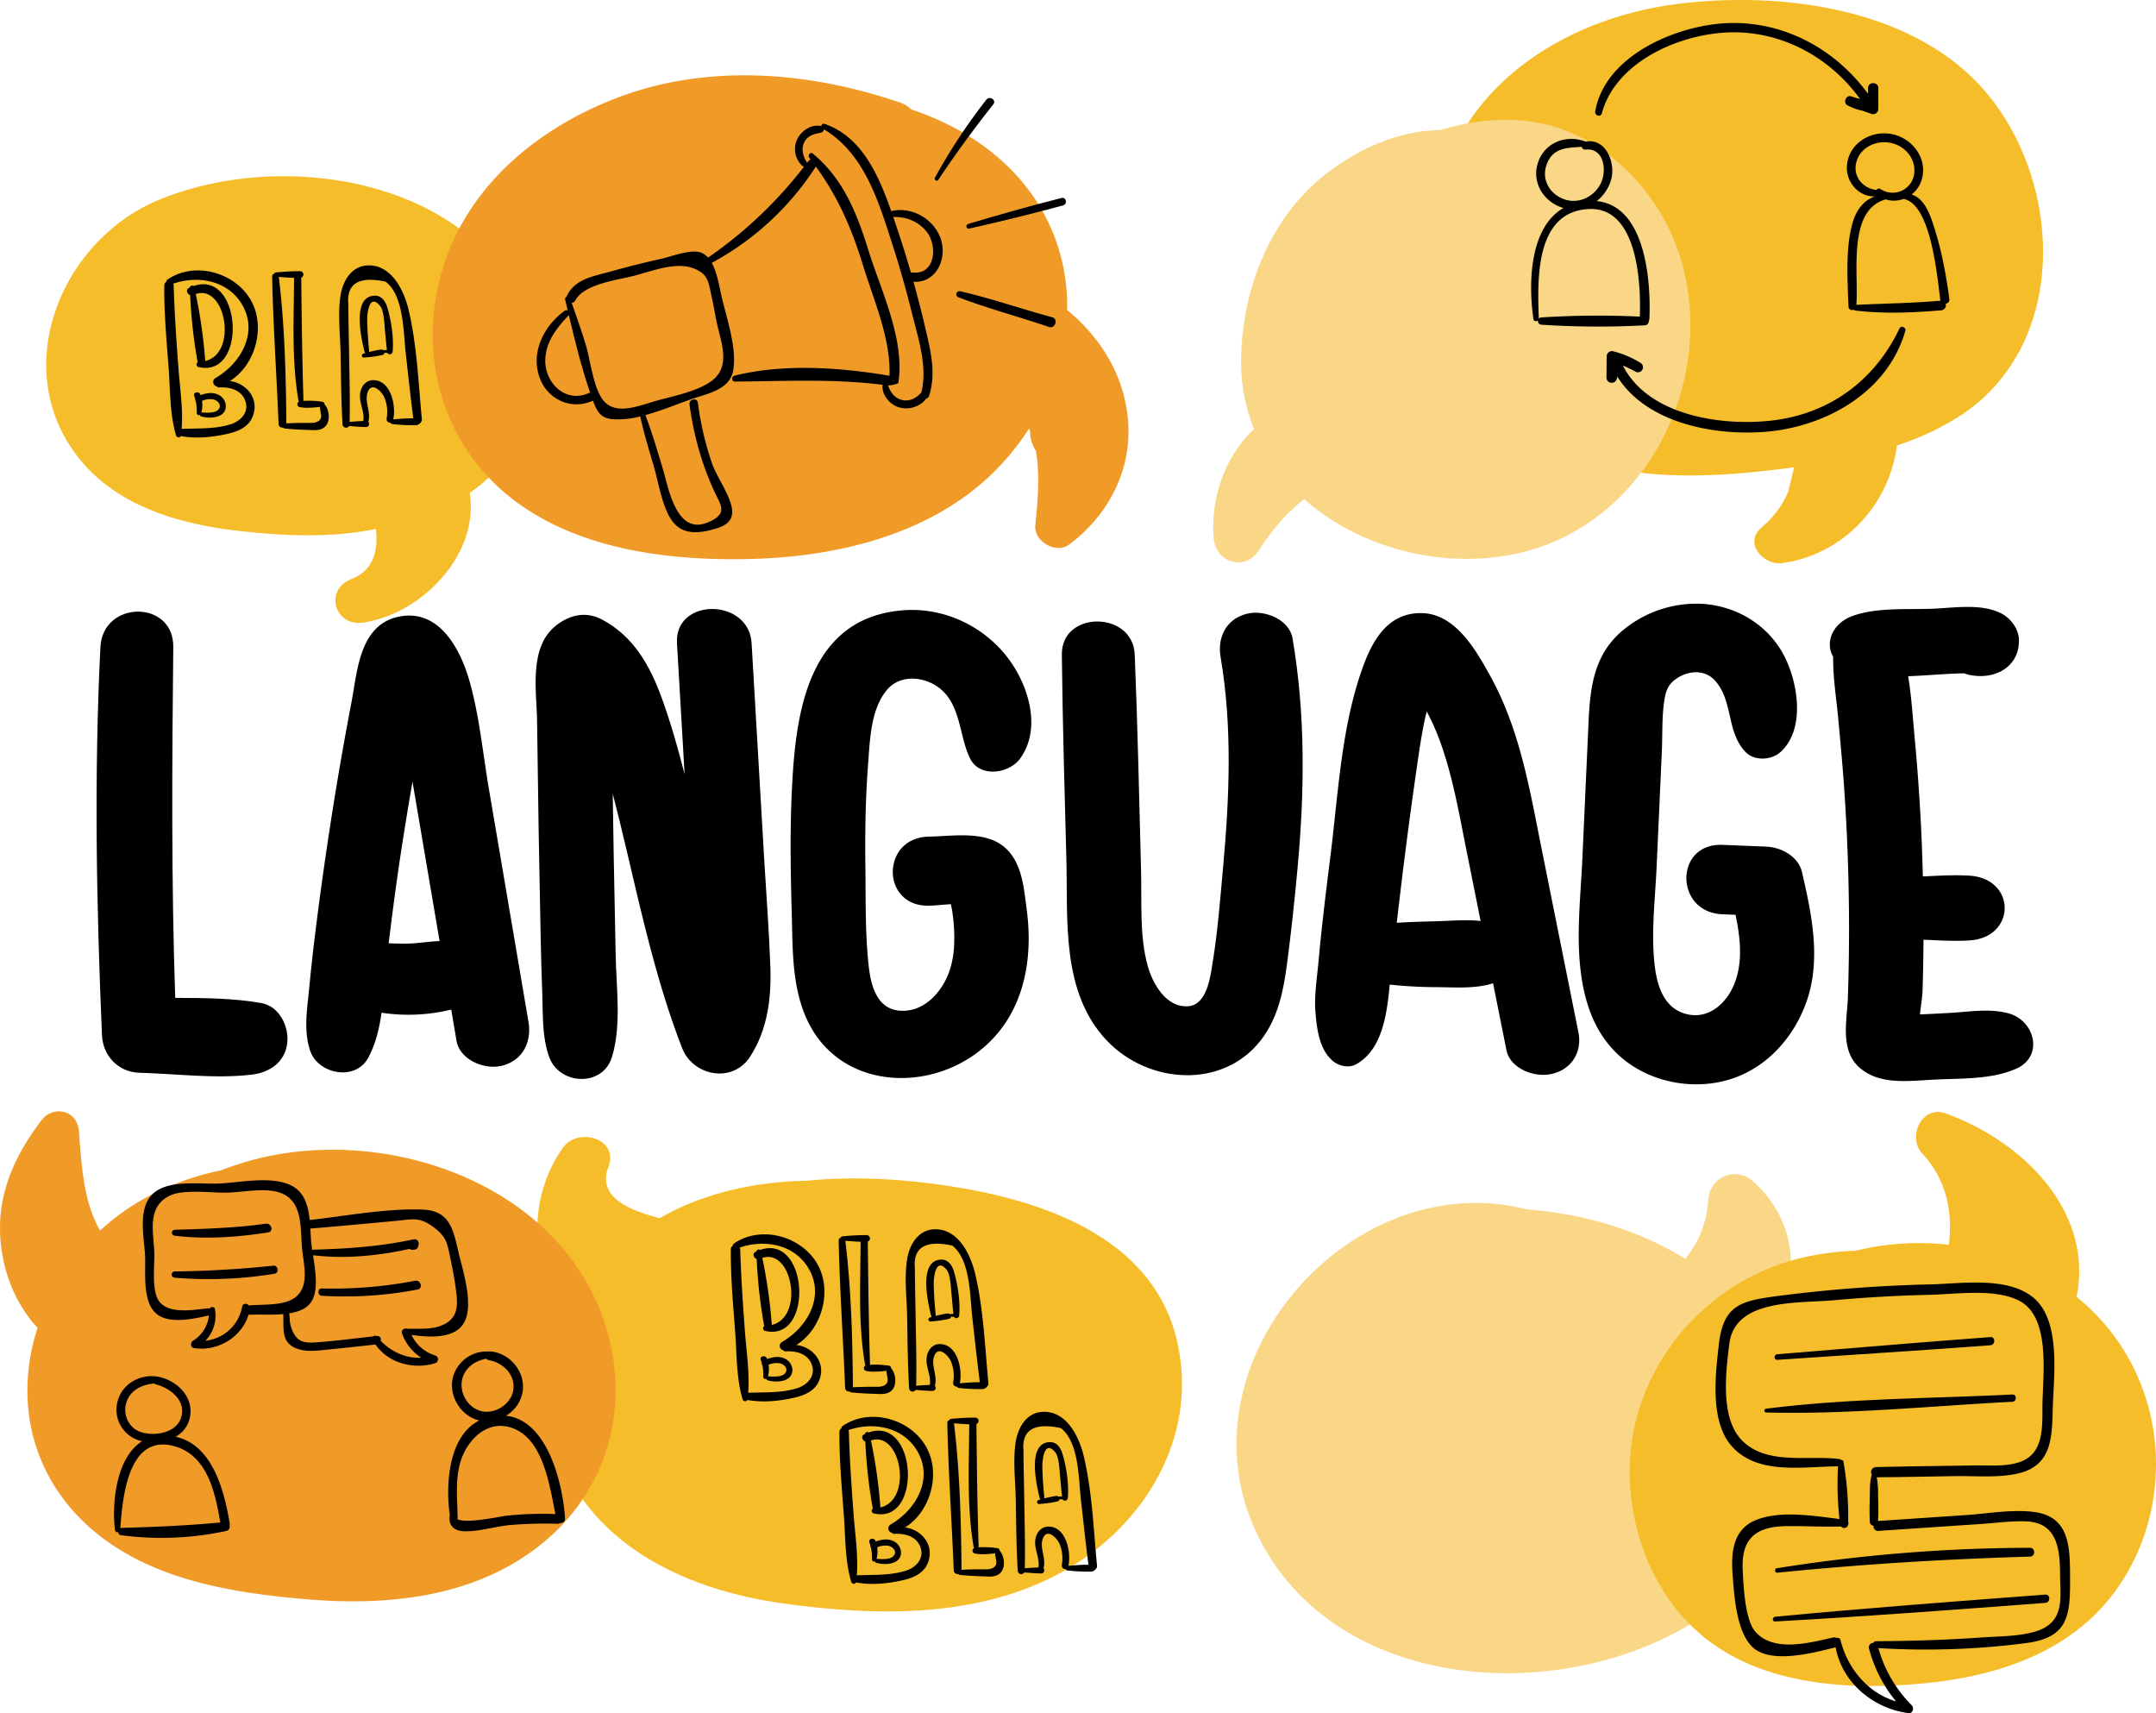 <svg xmlns="http://www.w3.org/2000/svg" viewBox="0 0 990.323 786.786"><defs><style>.cls-1{isolation:isolate;}.cls-2{fill:#f6bd2a;}.cls-2,.cls-3,.cls-4{mix-blend-mode:multiply;}.cls-3{fill:#fad787;}.cls-4{fill:#f09b27;}</style></defs><title>lang</title><g class="cls-1"><g id="Layer_1" data-name="Layer 1"><path d="M164.728,586.225c-12.805-2.251-26.277-2.344-39.567-2.38-1.82-53.71-1.475-107.364-.89-161.116.238-21.819-32.397-21.587-33.472,0-2.954,59.299-1.829,118.925.716,178.221.409,9.523,7.527,17.013,17.139,17.276,16.806.459,34.981,2.864,51.66.87,8.203-.981,15.255-5.611,16.305-14.509C177.514,597.017,172.972,587.675,164.728,586.225Z" transform="translate(-44.677 -125.56)"/><path d="M287.427,594.867q-9.103-53.566-18.205-107.132c-2.793-16.434-4.371-33.664-8.986-49.735-3.944-13.733-13.391-32.475-31.445-29.399-19.026,3.242-19.873,24.862-22.656,39.391q-5.039,26.31-9.176,52.766Q192.76,527.61,189.415,554.58q-1.535,12.391-2.714,24.81c-.901,9.601-2.658,19.169.374,28.559,3.509,10.867,20.79,14.454,26.781,3.334,3.363-6.241,5.052-13.331,6.081-20.623a82.379,82.379,0,0,0,32.001-1.443q1.218,7.165,2.435,14.331c1.48,8.712,12.852,13.559,21.083,11.404C285.18,612.406,288.912,603.604,287.427,594.867ZM231.675,558.92c-2.818.04-5.647-.051-8.474-.14,1.588-12.936,3.266-25.859,5.194-38.755,1.771-11.844,3.718-23.663,5.758-35.467q2.525,14.857,5.049,29.713l7.389,43.48C241.647,557.932,236.574,558.849,231.675,558.92Z" transform="translate(-44.677 -125.56)"/><path d="M398.52,569.325c-.572-16.192-1.843-32.384-2.786-48.56q-2.909-49.899-5.818-99.798c-1.218-20.898-35.505-21.033-34.279,0q1.753,30.073,3.506,60.147c-3.015-11.764-6.325-23.483-10.467-34.903C343.377,431.598,335.844,417.793,321.133,410.052c-7.314-3.849-14.62-2.139-20.77,2.553-13.034,9.945-9.157,30.455-8.989,44.249q.305,25.046.722,50.091.417,25.045.946,50.087.265,12.525.726,25.042c.342,9.668-.165,19.576,3.131,28.837,4.649,13.063,24.682,14.056,28.906,0,4.387-14.595,1.964-31.663,1.669-46.724-.305-15.503-.643-31.005-.916-46.509q-.243-13.795-.428-27.59c2.094,8.047,4.049,16.129,5.958,24.216,7.36,31.178,14.238,62.491,25.883,92.539,5.011,12.929,23.231,16.531,31.326,3.901C397.357,598.168,399.031,583.791,398.52,569.325Z" transform="translate(-44.677 -125.56)"/><path d="M506.342,514.876c-8.933-7.972-23.84-5.294-35.024-5.09-22.029.403-22.103,32.128,0,31.724,2.803-.051,6.547-.496,10.125-.682.22,1.122.459,2.241.654,3.367a81.412,81.412,0,0,1,.885,9.862c.201,6.517-.333,12.843-2.782,19.01-3.397,8.553-11.433,17.591-22.397,16.641-10.947-.948-13.269-12.771-14.155-20.991-1.584-14.691-1.282-29.745-1.466-44.498-.198-15.927.012-31.873,1.248-47.765.844-10.861,1.091-24.843,8.54-33.93,5.859-7.148,16.606-6.514,23.766-1.285,10.442,7.626,9.397,22.372,14.54,32.682,4.49,9,17.939,6.962,22.982,0,10.152-14.016,3.731-34.324-6.234-46.977-10.913-13.857-28.813-22.587-47.609-21.096-43.534,3.454-49.036,47.132-50.828,79.122-1.115,19.901-.803,39.838-.238,59.75.454,16.028-.038,32.979,6.55,48.09,16.029,36.765,66.287,35.533,89.358,5.644,12.271-15.897,14.542-36.473,12.002-55.352C514.978,533.559,514.262,521.943,506.342,514.876Z" transform="translate(-44.677 -125.56)"/><path d="M638.381,418.699c-1.464-8.587-12.863-13.358-21.083-11.237-9.734,2.511-13.442,11.18-11.971,19.791,5.413,31.672,4.101,64.097,1.214,95.938-1.347,14.858-2.485,29.943-4.898,44.685-.996,6.083-2.494,19.072-11.053,19.796-10.433.883-16.563-10.771-18.699-18.395-3.876-13.84-2.709-29.068-3.077-43.257-.864-33.292-1.559-66.589-2.925-99.867-.826-20.126-33.685-20.316-33.472,0,.331,31.512,1.281,63.012,2.087,94.517.706,27.588-2.446,60.724,18.641,82.851,19.018,19.955,53.291,22.416,70.826-.429,7.805-10.168,10.226-22.523,11.846-34.687,1.925-14.451,3.452-28.974,4.804-43.481C643.934,489.381,644.404,454.019,638.381,418.699Z" transform="translate(-44.677 -125.56)"/><path d="M769.705,599.71q-8.565-42.714-17.129-85.428c-5.41-26.979-9.896-54.192-23.746-78.948-6.045-10.805-15.456-27.843-30.978-28.194-17.111-.386-23.916,15.147-28.095,27.432-9.112,26.783-10.484,56.549-13.984,84.273-2.033,16.103-4.003,32.219-5.461,48.373-.694,7.69-2.052,15.665-1.387,23.384.641,7.446,1.714,17.124,8.163,22.366,2.831,2.301,7.349,3.23,10.751,1.25,11.967-6.966,13.925-23.335,15.201-36.477a208.232,208.232,0,0,0,22.704,1.191c8.335.113,16.969.706,24.747-1.796q3.08,15.391,6.16,30.782c1.643,8.213,12.738,12.851,21.083,10.785C767.329,616.329,771.356,607.945,769.705,599.71Zm-63.961-51.107c-6.52.214-13.016.319-19.489.77,1.057-9.068,2.123-18.135,3.257-27.195q3.025-24.164,6.552-48.278c.975-6.591,1.986-13.187,3.48-19.702.146-.637.323-1.269.478-1.905a111.178,111.178,0,0,1,7.292,17.122c4.93,14.639,7.592,29.827,10.599,44.853q3.429,17.136,6.858,34.273C718.634,547.83,712.417,548.384,705.744,548.603Z" transform="translate(-44.677 -125.56)"/><path d="M872.384,526.066c-1.625-7.016-9.281-11.41-16.527-11.697q-10.022-.398-20.044-.796c-22.057-.876-22.012,30.992,0,31.866q3.026.12,6.053.241c2.225,10.679,3.494,21.855-.642,31.969-3.663,8.958-12.423,17.049-23.504,13.14-9.445-3.332-12.061-13.77-13.016-22.134-1.688-14.788.246-30.209.917-45.01q1.197-26.414,2.393-52.827c.354-7.818-.039-16.008,1.17-23.752.648-4.15,1.701-7.151,5.359-9.713,5.603-3.924,13.057-4.418,17.696.571,8.74,9.399,5.263,23.62,14.195,32.957,4.122,4.309,11.965,3.849,16.159,0,11.357-10.423,8.032-31.313,1.904-43.559-6.905-13.799-20.773-23.069-37.079-24.386a52.755,52.755,0,0,0-38.73,13.327c-13.535,12.417-13.805,29.199-14.554,45.75q-1.316,29.055-2.632,58.11c-.727,16.04-2.614,32.492-1.076,48.532,1.448,15.104,5.722,30.237,17.569,41.299,12.753,11.908,32.284,16.455,49.627,11.783,18.106-4.878,30.814-19.511,36.657-35.616C881.359,566.601,876.908,545.595,872.384,526.066Z" transform="translate(-44.677 -125.56)"/><path d="M967.223,590.94c-8.667-2.341-17.805-.713-26.72-.203q-5.645.323-11.293.585c-.873.04-1.746.073-2.619.112.359-3.866,1.079-7.846,1.176-10.924q.363-11.579.434-23.164c.001-.075-0-.15,0-.224,6.956.309,14.135.78,21.074.348,21.598-1.344,21.638-28.412,0-29.759-7.022-.437-14.291.051-21.324.36l-.044.002c-.143-5.685-.32-11.37-.567-17.052q-1.005-23.149-3.161-46.246c-.872-9.284-1.438-19.109-3.022-28.656,8.6-.298,17.328-1.191,25.684-1.33a14.721,14.721,0,0,0,2.876.805q.357.059.714.118c11.199,1.855,20.95-4.166,21.548-14.535q.028-.494.057-.988c.296-5.132-3.434-10.677-8.489-13.105-9.373-4.502-21.506-2.294-31.728-1.941-11.662.403-25.223-.657-36.167,3.289-9.335,3.366-12.752,12.231-8.939,18.764-.152,9.233,1.399,18.507,2.258,27.688,1.028,10.995,2.056,21.986,2.816,32.999q2.224,32.21,2.215,64.499-.004,15.721-.538,31.437c-.346,10.124-3.765,23.978,5.302,32.007,9.194,8.141,22.461,6.159,34.206,5.566,12.564-.635,26.628.016,37.99-5.104C983.463,610.653,979.45,594.242,967.223,590.94Z" transform="translate(-44.677 -125.56)"/><path class="cls-2" d="M260.002,233.856c-37.284-30.533-98.185-34.665-142.025-16.657C70.325,236.773,46.804,300.085,84.821,340.476c17.75,18.858,44.365,26.046,69.234,28.886,20.312,2.32,42.672,3.404,63.307-.892,1.047,9.558-.813,18.982-11.356,23.069-12.54,4.86-7.654,21.909,5.499,19.947,27.335-4.079,53.535-31.727,48.908-59.577C301.945,323.795,296.686,263.898,260.002,233.856Z" transform="translate(-44.677 -125.56)"/><path class="cls-2" d="M584.914,739.724c-11.746-46.231-61.534-62.865-103.776-69.4-20.451-3.164-43.57-4.772-65.991-2.485-1.587.015-3.174.053-4.762.127-21.526,1.001-43.965,6.106-62.748,17.086-11.839-3.196-29.246-8.922-23.496-23.581,5.04-12.848-13.946-18.623-20.893-8.808-16.538,23.362-15.545,55.538,2.412,76.484-10.013,19.679-13.014,42.32-4.441,64.471,16.631,42.975,60.145,62.331,103.069,68.322,44.32,6.186,93.314,7.015,132.848-17.117C573.114,822.86,595.67,782.057,584.914,739.724Z" transform="translate(-44.677 -125.56)"/><path class="cls-2" d="M958.226,169.543c-32.604-40.256-94.907-48.279-143.229-42.141-50.282,6.388-98.822,36.198-110.257,88.682a90.847,90.847,0,0,0-1.674,29.139c-2.444,44.105,29.89,81.806,74.092,93.514,29.056,7.696,59.949,5.559,89.415,1.721.74-.096,1.488-.201,2.232-.301-.858,3.343-1.633,6.711-2.469,10.051-.078.311-.091.595-.148.897a44.447,44.447,0,0,1-12.424,16.783c-8.409,7.068,1.094,17.446,9.486,16.296,28.209-3.866,49.269-26.836,52.762-54.061a122.057,122.057,0,0,0,30.481-14.591C994.126,283.106,992.307,211.623,958.226,169.543Z" transform="translate(-44.677 -125.56)"/><path class="cls-3" d="M857.709,744.595c-.886-1.682-1.863-3.285-2.831-4.895,17.205-20.849,17.426-51.548-4.902-71.566-8.071-7.236-19.934-2.032-20.672,8.563a46.263,46.263,0,0,1-10.553,26.984c-18.759-11.717-40.744-18.748-62.63-21.648-3.336-.442-6.736-.804-10.176-1.081-81.404-20.608-161.863,71.914-123.413,150.03,38.873,78.975,159.999,79.461,219.367,25.142C873.608,827.114,877.153,781.519,857.709,744.595Z" transform="translate(-44.677 -125.56)"/><path class="cls-4" d="M562.709,317.41c-2.067-20.212-12.753-37.057-27.887-49.518a88.035,88.035,0,0,0-7.895-38.674c-12.149-26.662-36.51-44.408-63.702-53.402a13.558,13.558,0,0,0-5.169-3.18c-41.998-14.292-88.73-18.143-130.846-1.801-37.317,14.48-69.811,42.089-80.309,82.011-10.473,39.824,2.989,80.828,36.888,104.65,30.275,21.276,70.939,25.806,106.981,24.741,41.282-1.219,85.549-12.45,114.365-43.977a120.454,120.454,0,0,0,12.231-15.859c.167.367.336.733.492,1.106a15.68,15.68,0,0,0,2.626,9.053c2.076,11.344.76,24.083-.251,34.236-.736,7.39,9.455,13.363,15.485,8.886C554.111,362.025,565.085,340.641,562.709,317.41Z" transform="translate(-44.677 -125.56)"/><path class="cls-4" d="M324.927,742.148c-16.057-69.908-98.585-100.558-162.625-84.279a139.138,139.138,0,0,0-16.029,5.159,124.137,124.137,0,0,0-33.528,12.003,104.143,104.143,0,0,0-22.089,15.702c-7.687-13.209-8.548-30.244-9.738-45.749-.742-9.671-11.805-12.098-17.37-4.705-12.535,16.653-20.607,34.517-18.552,55.864,1.429,14.839,7.118,28.571,16.931,39.249a96.447,96.447,0,0,0-3.525,14.58c-5.251,33.426,8.056,63.906,35.486,83.462,26.018,18.55,59.657,23.834,90.738,26.541,36.825,3.208,75.913-.378,106.287-23.353C320.572,814.188,333.265,778.451,324.927,742.148Z" transform="translate(-44.677 -125.56)"/><path class="cls-3" d="M818.205,250.025c-6.794-28.443-27.099-53.884-54.554-64.543-17.844-6.928-38.438-6.038-57.357-.199-19.11.276-37.867,8.468-53.401,20.824-25.181,20.03-37.872,53.155-38.128,84.893a82.148,82.148,0,0,0,5.943,31.671c-13.486,12.381-20.152,32.271-18.497,50.355.985,10.756,14.246,15.075,20.476,5.546,5.937-9.081,12.656-17.245,21.036-23.783,25.117,22.265,62.607,32.116,96.21,25.319C797.941,368.374,831.547,305.882,818.205,250.025Z" transform="translate(-44.677 -125.56)"/><path class="cls-2" d="M1031.644,772.215a97.076,97.076,0,0,0-33.112-51.019c7.874-39.17-24.514-71.474-60.187-84.295-10.937-3.931-17.702,10.903-10.722,18.418,11.286,12.151,14.075,27.005,12.225,41.917a121.736,121.736,0,0,0-42.715,2.726c-25.775,1.001-48.699,8.406-69.319,26.397-22.166,19.341-35.497,48.33-34.551,77.853.894,27.924,12.48,55.925,34.601,73.593,27.265,21.776,65.935,24.023,99.469,20.956,30.979-2.834,62.888-12.158,84.072-36.373C1032.707,838.037,1039.948,803.354,1031.644,772.215Z" transform="translate(-44.677 -125.56)"/><path d="M778.121,217.908a19.287,19.287,0,0,0,6.636-9.981c2.101-7.643-2.485-19.064-11.757-17.326-9.066-3.504-19.31.542-22.105,10.372-2.546,8.952,3.276,17.655,11.911,20.111-15.688,9.097-16.147,34.849-13.764,51.077.153,1.041,1.46,1.117,2.103.517a1.632,1.632,0,0,0,1.558,2.011,400.353,400.353,0,0,0,47.433.282,1.914,1.914,0,0,0,1.886-1.971,2.239,2.239,0,0,0,.278-.994C803.054,254.852,800.633,220.179,778.121,217.908Zm-16.109-1.298c-6.238-2.876-9.32-9.307-6.779-15.825,2.944-7.552,9.397-7.297,16.001-7.805a1.526,1.526,0,0,0,1.677,1.278c8.947-.925,10.01,10.375,6.716,16.186C776.098,216.668,768.642,219.666,762.012,216.609ZM752.702,271.34a1.675,1.675,0,0,0-1.218.57c.001-.029.016-.052.015-.082-.587-17.29-1.955-48.998,22.914-50.267,22.366-1.141,24.07,33.751,23.488,49.404A408.34,408.34,0,0,0,752.702,271.34Z" transform="translate(-44.677 -125.56)"/><path d="M940.091,263.006c-1.625-12.244-3.974-24.649-8.087-36.326-1.832-5.201-4.41-10.252-9.243-11.815a13.521,13.521,0,0,0,4.72-7.118c2.554-9.37-4.154-18.383-13.273-20.491-9.512-2.198-19.963,3.644-21.111,13.746-.903,7.953,5.215,15.049,12.844,14.762-5.119,1.725-8.508,6.138-10.192,11.741-3.464,11.527-2.439,26.872-2.002,38.755a1.698,1.698,0,0,0,2.448,1.546,1.404,1.404,0,0,0,.825.391c13.046,1.541,26.289.978,39.347-.126a2.367,2.367,0,0,0,2.02-3.066A1.835,1.835,0,0,0,940.091,263.006Zm-42.849-62.487c1.607-7.391,9.673-11.038,16.648-9.167,6.017,1.614,10.572,6.956,10.104,13.304a9.99,9.99,0,0,1-15.46,7.771,1.363,1.363,0,0,0-1.971.402C900.626,212.085,895.828,207.018,897.241,200.519Zm.117,65.05c1.138-14.247-4.172-43.099,13.081-48.32a1.105,1.105,0,0,0,.282-.149,12.724,12.724,0,0,0,8.302-.166c12.831,2.295,15.566,36.7,16.928,46.632.005.037.029.058.036.093C923.119,264.794,910.249,264.936,897.359,265.568Z" transform="translate(-44.677 -125.56)"/><path d="M902.732,166.039c-.005.873.001,1.746-.001,2.619-14.943-20.492-38.611-33.493-64.488-32.48-23.265.91-56.377,14.757-60.818,40.538-.339,1.967,2.508,2.841,3.048.84,6.647-24.641,38.077-37.454,61.443-37.156,22.967.293,43.939,12.29,57.156,30.626q-1.29-.368-2.579-.737c-.481-.163-.963-.323-1.444-.486-2.413-.821-3.996,2.934-1.738,4.122a23.952,23.952,0,0,0,6.87,2.475c1.423.506,2.849,1.002,4.269,1.516a2.367,2.367,0,0,0,2.973-2.264q.041-4.807.03-9.613C907.455,163,902.741,162.996,902.732,166.039Z" transform="translate(-44.677 -125.56)"/><path d="M917.187,276.371c-11.31,23.816-32,39.164-58.347,42.288-23.128,2.743-56.991-2.104-68.703-25.201a52.78,52.78,0,0,1,5.77,2.8,2.334,2.334,0,0,0,2.355-4.028,45.464,45.464,0,0,0-12.543-5.33,2.425,2.425,0,0,0-3.036,2.313l-.107,9.819a2.409,2.409,0,0,0,4.711.638c.11-.421.206-.786.296-1.128,13.283,21.152,43.811,27.089,67.288,25.383,28.052-2.038,56.86-18.026,64.981-46.43C920.294,275.947,917.91,274.847,917.187,276.371Z" transform="translate(-44.677 -125.56)"/><path d="M255.235,700.483c-2.502-10.918-4.249-18.991-16.636-19.418-16.744-.578-34.996,2.931-51.664,4.799-.636-6.195-2.246-12.3-7.739-15.442-9.154-5.236-24.481-1.651-34.308-1.289-8.527.314-22.678-1.857-29.765,4.473-7.303,6.522-4.316,19.877-3.829,28.19.437,7.458-1.497,21.303,5.115,27.029,5.881,5.092,17.464,2.346,24.103.896a1.31,1.31,0,0,0,.137-.063,15.488,15.488,0,0,1-7.352,11.675c-1.215.746-1.193,3.063.435,3.326,10.799,1.746,21.948-4.871,25.099-15.319a1.999,1.999,0,0,0,.407.054c4.015-.27,9.986.174,15.551-.324.335,6.737-1.316,13.433,6.905,16.069,4.278,1.372,8.864.69,13.227.255q11.119-1.108,22.227-2.356c5.913,8.578,17.57,11.648,27.405,8.58a1.862,1.862,0,0,0,0-3.559,17.569,17.569,0,0,1-10.861-9.432c7.363,1.017,17.909,1.886,22.958-3.95C263.357,726.924,257.165,708.906,255.235,700.483Zm-95.998,24.603c-.07.007-.118.043-.184.054-.879-1.076-2.822-1.178-3.144.545a19.139,19.139,0,0,1-16.874,15.617,16.599,16.599,0,0,0,4.368-14.541c-.237-1.302-2.056-1.168-2.491-.13a1.332,1.332,0,0,0-.846-.2c-6.567.673-18.933,3.065-22.887-4.177-2.917-5.343-1.314-16.53-1.676-22.668-.545-9.244-3.025-20.082,7.303-24.973,6.445-3.052,19.623-1.073,26.735-1.337,6.915-.258,15.568-2.061,22.328-.376,11.69,2.913,10.75,15.217,11.49,25.127.552,7.398,3.403,16.467-1.687,22.122C176.815,725.545,166.359,724.422,159.237,725.086Zm87.363,9.549c-4.412,1.525-10.074,1.067-14.671,1.198-.009 0-.016.005-.024.006-1.328-.524-3.163.444-2.544,2.13a21.695,21.695,0,0,0,8.78,11.106c-7.016.426-13.544-2.612-18.599-7.717.258-1.117-.299-2.371-1.749-2.225-.106.011-.212.024-.317.035a1.038,1.038,0,0,0-1.369.149c-8.145.861-16.29,1.984-24.452,2.6-6.358.48-11.036,1.067-13.459-7.557-.556-1.981-.374-3.748-.692-5.625,4.071-.651,7.686-1.998,9.795-4.795,3.817-5.06,2.343-14.47,1.155-21.926.029.005.05.021.08.025,14.779,1.783,29.806.288,44.304-2.923a1.469,1.469,0,0,0,1.114.426q.468-.021.936-.042a1.962,1.962,0,0,0,1.849-1.408q.112-.472.225-.945a1.971,1.971,0,0,0-2.395-2.395c-15.294,3.315-30.444,4.299-46.033,4.748a1.421,1.421,0,0,0-.457.096c-.213-1.402-.394-2.709-.486-3.841-.152-1.856-.232-3.893-.352-5.987,8.598-.649,17.181-1.467,25.768-2.257q6.629-.61,13.259-1.219c7.881-.725,10.934-2.072,17.516,2.827,6.157,4.583,6.287,7.477,7.841,14.666,1.08,4.993,1.954,10.008,2.603,15.075C255.154,726.115,254.683,731.84,246.6,734.635Z" transform="translate(-44.677 -125.56)"/><path d="M170.328,706.837c-15.154,1.568-30.139,2.489-45.378,2.622a1.449,1.449,0,0,0,0,2.897,187.194,187.194,0,0,0,45.878-1.824C172.898,710.19,172.441,706.619,170.328,706.837Z" transform="translate(-44.677 -125.56)"/><path d="M166.746,687.55c-13.947,1.979-27.745,2.378-41.794,2.795a1.365,1.365,0,0,0,0,2.728c14.242,1.737,28.767.688,42.9-1.515C170.501,691.146,169.354,687.18,166.746,687.55Z" transform="translate(-44.677 -125.56)"/><path d="M235.355,713.758a200.501,200.501,0,0,1-42.788,3.543c-2.181-.046-2.148,3.237,0,3.367a178.147,178.147,0,0,0,43.899-2.883C239.099,717.29,237.989,713.246,235.355,713.758Z" transform="translate(-44.677 -125.56)"/><path d="M150.191,825.192c-2.532-15.236-7.944-36.059-24.867-39.811a12.843,12.843,0,0,0,6.241-7.552c2.994-9.959-5.148-18.225-14.32-20.024-.053-.01-.095.006-.147-0C109.614,756.486,101.451,760.602,98.981,768.156A14.792,14.792,0,0,0,109.65,787.404c.1.022.207.035.308.056-11.855,7.372-13.978,28.291-12.484,40.656A1.245,1.245,0,0,0,98.989,829.24a1.341,1.341,0,0,0,1.204,1.358,140.564,140.564,0,0,0,48.517-1.95,1.998,1.998,0,0,0,1.419-2.461A2.207,2.207,0,0,0,150.191,825.192ZM109.835,783.404c-6.449-1.841-9.366-9.217-6.559-15.173,2.266-4.81,7.211-6.841,12.227-7.295a1.831,1.831,0,0,0,.767.407c6.695,1.742,14.156,7.528,11.521,15.447C125.508,783.653,115.949,785.149,109.835,783.404Zm-9.19,43.85a1.536,1.536,0,0,0-.696.198c1.03-14.102,3.511-43.114,24.28-37.856,15.631,3.956,19.306,21.329,21.619,35.156C130.695,826.23,115.89,826.823,100.646,827.254Z" transform="translate(-44.677 -125.56)"/><path d="M277.035,775.748a15.807,15.807,0,0,0,7.808-11.71c.924-8.982-6.277-17.235-15.17-17.864a1.695,1.695,0,0,0-.572.083A15.991,15.991,0,0,0,252.519,758.982c-1.508,8.256,4.161,17.068,12.308,18.937-14.063,7.098-15.585,29.038-13.532,43.569a1.305,1.305,0,0,0-.08.276c-.567,5.233,2.781,7.133,7.685,7.068,6.697-.089,13.711-2.321,20.404-2.917a203.312,203.312,0,0,1,21.603-.55,2.03,2.03,0,0,0,1.222-.377,1.859,1.859,0,0,0,2.1-1.891C303.334,807.709,296.421,777.742,277.035,775.748Zm-20.216-15.894c.942-5.921,5.842-9.339,11.264-10.291a1.611,1.611,0,0,0,1.045.639c6.593,1.091,12.613,6.885,11.248,14.13-1.156,6.134-8.165,10.633-14.245,9.388C260.034,772.471,255.858,765.89,256.818,759.854Zm20.694,61.796c-3.264.344-18.339,3.782-22.736,1.631a1.508,1.508,0,0,0,.098-.505c-.091-8.599-1.214-17.525,1.333-25.916,2.95-9.716,11.656-18.839,22.502-15.864,15.24,4.179,18.273,25.988,21.088,39.919A155.373,155.373,0,0,0,277.512,821.65Z" transform="translate(-44.677 -125.56)"/><path d="M410.468,743.251c11.432-7.067,16.293-23.774,10.328-35.881-6.805-13.81-26.177-19.527-38.955-10.735a1.371,1.371,0,0,0-.563,1.056,1.951,1.951,0,0,0-.911,1.705c-.09,12.64,1.052,25.242,2.001,37.838.77,10.23.499,21.165,3.427,31.032.275.926,1.799,1.15,2.154.225,6.93,1.314,14.642.553,21.492-1.017,4.652-1.066,9.411-2.972,11.411-7.666C424.372,751.541,418.136,744.142,410.468,743.251Zm.282,19.88c-7.375,2.26-14.858,1.774-22.417,2.076.727-9.234-.789-18.782-1.47-27.973-.935-12.613-1.819-25.192-2.17-37.838a2.254,2.254,0,0,0-.199-.876c11.156-3.868,24.698-1.598,31.346,9.163,8.104,13.116-.318,27.505-12.065,34.248a2.059,2.059,0,0,0,.734,3.753,1.059,1.059,0,0,0,1.007.504c4.309-.27,9.378.789,11.558,4.992C419.986,756.797,415.965,761.532,410.75,763.131Z" transform="translate(-44.677 -125.56)"/><path d="M405.006,749.453c-2.607-1.234-5.392-.653-8.003.24-.038-.101-.056-.207-.096-.307-.679-1.691-3.45-.973-2.775.765.179.461.309.924.443,1.387a1.555,1.555,0,0,0,.234.879,21.18,21.18,0,0,1,.476,5.472.958.958,0,0,0,1.399.882.884.884,0,0,0,.646.728c3.813,1.04,10.764.942,11.305-4.299A5.891,5.891,0,0,0,405.006,749.453Zm.641,6.261c-1.275,2.513-5.803,2.087-8.067,1.937a.813.813,0,0,0-.185.024,11.827,11.827,0,0,0,.298-5.337,9.33,9.33,0,0,1,5.374-.636C404.736,752.151,406.593,753.85,405.647,755.715Z" transform="translate(-44.677 -125.56)"/><path d="M393.806,699.596a1.059,1.059,0,0,0-1.672.687c-.115.053-.223.083-.339.139-1.686.813-.958,2.877.455,3.363a234.209,234.209,0,0,0,3.455,30.832,1.216,1.216,0,0,0,.362,2.158C418.655,742.229,416.07,691.82,393.806,699.596Zm5.38,34.442a233.64,233.64,0,0,0-4.352-30.765C408.636,698.651,414.232,730.518,399.186,734.038Z" transform="translate(-44.677 -125.56)"/><path d="M454.132,754.094a1.104,1.104,0,0,0-.173-.147,1.116,1.116,0,0,0-1.065-1.198,43.237,43.237,0,0,0-8.745-.399,1.002,1.002,0,0,0,.143-.536c-.587-18.699-.811-37.355-1.004-56.063a1.53,1.53,0,0,0-.486-2.959,109.453,109.453,0,0,0-11.101.564.961.961,0,0,0-.863.609,1.317,1.317,0,0,0-.918,1.388c.463,22.504,2.057,45.077,2.949,67.577a1.758,1.758,0,0,0,2.042,1.69,1.238,1.238,0,0,0,.832.413c3.498.366,7.015.556,10.53.657,2.561.073,5.594.514,7.706-1.28C456.799,762.016,456.29,756.711,454.132,754.094Zm-6.542,8.377c-3.719-.032-7.435-.002-11.148.221-.184-22.319-.769-45.133-3.469-67.295,2.332.19,4.674.38,7.015.447-.093,18.615-1.16,37.89,2.015,56.281a.939.939,0,0,0,.278.518,1.352,1.352,0,0,0,.165,2.522c2.861.645,6.368.286,9.395-.06a31.776,31.776,0,0,0,.576,3.631C452.763,761.687,450.028,762.492,447.589,762.471Z" transform="translate(-44.677 -125.56)"/><path d="M498.724,761.219c-1.605-16.604-2.264-34.346-6.109-50.61-2.036-8.611-7.409-20.104-17.784-20.483-8.209-.3-12.488,6.908-13.553,14.165-1.25,8.511-.07,17.681.087,26.243.199,10.858.251,21.734.894,32.576a1.632,1.632,0,0,0,3.018.78c2.598.217,5.191.425,7.802.472a1.434,1.434,0,0,0,1.012-2.398c1.371-4.588-1.961-9.336-.259-13.718,1.861-4.794,6.325-.271,7.541,2.305a17.258,17.258,0,0,1,1.129,9.921,1.679,1.679,0,0,0,1.771,1.912,1.062,1.062,0,0,0,.917.62,85.624,85.624,0,0,0,11.101.499,3.404,3.404,0,0,0,2.434-2.284Zm-13.177-.371c1.362-6.258-1.06-18.041-9.198-18.013-3.066.011-5.148,2.313-5.839,5.141-1.147,4.691,1.997,8.948,1.28,13.608-0.0.004.001.008 0.0.012-2.098.078-4.19.223-6.283.397.218-10.484-.082-20.975-.254-31.459-.089-5.429-.211-10.858-.285-16.288q-.069-3.075-.061-6.151-1.351-14.446,17.142-10.502c8.406,6.403,8.168,23.54,9.2,32.628,1.142,10.049,2.199,20.111,3.495,30.141C491.687,760.337,488.578,760.578,485.547,760.848Z" transform="translate(-44.677 -125.56)"/><path d="M482.93,709.772c-.851-2.938-2.559-5.862-6.024-5.731-10.562.398-5.963,19.982-4.528,25.848a.91.91,0,0,0,.334.502c-.301.09-.616.157-.913.251-.95.301-.836,1.874.245,1.811a51.492,51.492,0,0,0,8.51-1.189,1.091,1.091,0,0,0,.932-1.015c.493.037.984.086,1.476.132.509,1.041,2.187.551,2.297-.633C485.835,723.6,484.653,715.721,482.93,709.772Zm-3.06,19.007a46.981,46.981,0,0,0-5.443,1.14.935.935,0,0,0,.039-.313c-.271-3.372-.618-6.73-.748-10.113-.065-1.68-.17-3.408-.143-5.089.018-1.121.64-11.93,5.873-5.747,1.938,2.291,2.018,9.132,2.337,11.832.333,2.817.427,5.659.875,8.455-.571.05-1.141.1-1.712.143A1.358,1.358,0,0,0,479.869,728.779Z" transform="translate(-44.677 -125.56)"/><path d="M460.363,827.074c11.432-7.067,16.293-23.774,10.328-35.881-6.805-13.81-26.177-19.527-38.955-10.735a1.371,1.371,0,0,0-.563,1.057,1.949,1.949,0,0,0-.911,1.705c-.09,12.641,1.052,25.242,2,37.838.77,10.23.499,21.165,3.427,31.032.275.926,1.799,1.15,2.154.224,6.93,1.314,14.642.553,21.492-1.017,4.652-1.066,9.411-2.972,11.411-7.666C474.268,835.365,468.032,827.965,460.363,827.074Zm.282,19.88c-7.375,2.26-14.858,1.773-22.417,2.076.727-9.234-.789-18.782-1.47-27.973-.935-12.613-1.819-25.192-2.17-37.838a2.249,2.249,0,0,0-.199-.876c11.156-3.868,24.698-1.598,31.346,9.162,8.104,13.116-.318,27.505-12.065,34.248a2.059,2.059,0,0,0,.734,3.753,1.059,1.059,0,0,0,1.007.504c4.309-.27,9.378.789,11.558,4.992C469.882,840.62,465.861,845.356,460.645,846.954Z" transform="translate(-44.677 -125.56)"/><path d="M454.902,833.277c-2.607-1.234-5.392-.653-8.003.239-.038-.101-.056-.207-.096-.307-.679-1.691-3.45-.973-2.775.765.179.461.309.924.443,1.387a1.556,1.556,0,0,0,.234.879,21.171,21.171,0,0,1,.477,5.472.958.958,0,0,0,1.399.882.885.885,0,0,0,.646.729c3.813,1.04,10.764.942,11.305-4.299A5.891,5.891,0,0,0,454.902,833.277Zm.641,6.261c-1.275,2.513-5.803,2.087-8.067,1.937a.813.813,0,0,0-.185.024,11.83,11.83,0,0,0,.298-5.337,9.332,9.332,0,0,1,5.374-.636C454.631,835.975,456.489,837.673,455.543,839.538Z" transform="translate(-44.677 -125.56)"/><path d="M443.701,783.42a1.059,1.059,0,0,0-1.672.686c-.115.053-.223.083-.339.139-1.686.814-.958,2.877.455,3.363a234.212,234.212,0,0,0,3.455,30.832,1.215,1.215,0,0,0,.362,2.158C468.551,826.052,465.965,775.644,443.701,783.42Zm5.38,34.442a233.651,233.651,0,0,0-4.352-30.765C458.532,782.474,464.128,814.341,449.082,817.862Z" transform="translate(-44.677 -125.56)"/><path d="M504.027,837.917a1.09,1.09,0,0,0-.173-.147,1.116,1.116,0,0,0-1.065-1.198,43.256,43.256,0,0,0-8.745-.399.999.999,0,0,0,.143-.536c-.587-18.7-.811-37.356-1.004-56.064a1.53,1.53,0,0,0-.486-2.959,109.454,109.454,0,0,0-11.101.565.96.96,0,0,0-.863.608,1.317,1.317,0,0,0-.918,1.389c.463,22.504,2.057,45.077,2.949,67.577a1.758,1.758,0,0,0,2.042,1.69,1.237,1.237,0,0,0,.832.413c3.498.366,7.015.557,10.53.657,2.561.073,5.594.514,7.706-1.28C506.694,845.839,506.185,840.534,504.027,837.917Zm-6.542,8.377c-3.719-.032-7.435-.002-11.148.221-.184-22.319-.769-45.133-3.469-67.295,2.331.19,4.674.38,7.015.448-.093,18.615-1.16,37.889,2.015,56.281a.941.941,0,0,0,.278.518,1.352,1.352,0,0,0,.165,2.522c2.861.645,6.368.286,9.395-.06a31.793,31.793,0,0,0,.576,3.631C502.659,845.51,499.924,846.315,497.485,846.294Z" transform="translate(-44.677 -125.56)"/><path d="M548.619,845.042c-1.605-16.604-2.264-34.346-6.109-50.61-2.036-8.611-7.409-20.104-17.784-20.483-8.21-.3-12.488,6.908-13.553,14.165-1.25,8.511-.07,17.681.087,26.243.199,10.858.251,21.734.894,32.576a1.632,1.632,0,0,0,3.018.78c2.598.216,5.191.424,7.802.472a1.434,1.434,0,0,0,1.012-2.398c1.371-4.588-1.961-9.336-.259-13.717,1.861-4.794,6.325-.271,7.541,2.305a17.258,17.258,0,0,1,1.129,9.921,1.679,1.679,0,0,0,1.771,1.912,1.062,1.062,0,0,0,.917.62,85.623,85.623,0,0,0,11.101.499,3.402,3.402,0,0,0,2.434-2.284Zm-13.177-.371c1.362-6.258-1.06-18.041-9.198-18.013-3.066.011-5.148,2.313-5.839,5.141-1.147,4.691,1.997,8.949,1.28,13.608-0.0.004.001.008 0.0.012-2.098.078-4.19.224-6.283.397.218-10.484-.082-20.975-.254-31.459-.089-5.429-.211-10.858-.285-16.288q-.069-3.075-.061-6.152-1.351-14.446,17.142-10.502c8.406,6.403,8.168,23.54,9.2,32.628,1.142,10.048,2.199,20.111,3.495,30.141C541.582,844.161,538.474,844.401,535.443,844.671Z" transform="translate(-44.677 -125.56)"/><path d="M532.825,793.595c-.851-2.938-2.559-5.862-6.024-5.731-10.562.398-5.963,19.982-4.528,25.848a.912.912,0,0,0,.335.502c-.301.09-.616.157-.913.251-.95.301-.836,1.874.245,1.811a51.441,51.441,0,0,0,8.51-1.189,1.091,1.091,0,0,0,.932-1.015c.493.037.984.086,1.476.132.509,1.041,2.187.551,2.297-.633C535.731,807.423,534.548,799.544,532.825,793.595Zm-3.06,19.007a47.04,47.04,0,0,0-5.442,1.14.934.934,0,0,0,.039-.313c-.271-3.373-.618-6.731-.748-10.113-.065-1.68-.17-3.408-.143-5.089.018-1.121.64-11.93,5.873-5.747,1.938,2.291,2.018,9.132,2.337,11.832.333,2.817.427,5.659.875,8.455-.571.049-1.141.1-1.712.143A1.359,1.359,0,0,0,529.765,812.602Z" transform="translate(-44.677 -125.56)"/><path d="M150.234,300.57c11.432-7.067,16.293-23.774,10.327-35.881-6.805-13.81-26.177-19.527-38.955-10.735a1.37,1.37,0,0,0-.563,1.057,1.95,1.95,0,0,0-.912,1.705c-.09,12.641,1.052,25.242,2.001,37.838.77,10.23.499,21.165,3.427,31.032.275.926,1.799,1.15,2.154.225,6.93,1.314,14.642.553,21.492-1.017,4.652-1.066,9.411-2.972,11.411-7.666C164.138,308.861,157.902,301.462,150.234,300.57Zm.282,19.88c-7.375,2.26-14.858,1.773-22.417,2.076.727-9.234-.789-18.782-1.47-27.973-.935-12.613-1.819-25.192-2.17-37.838a2.254,2.254,0,0,0-.199-.876c11.156-3.868,24.698-1.598,31.346,9.163,8.103,13.116-.319,27.505-12.066,34.248a2.06,2.06,0,0,0,.734,3.753,1.059,1.059,0,0,0,1.007.504c4.309-.27,9.378.789,11.558,4.992C159.752,314.116,155.731,318.852,150.516,320.451Z" transform="translate(-44.677 -125.56)"/><path d="M144.772,306.773c-2.607-1.234-5.392-.653-8.003.24-.038-.101-.056-.207-.096-.307-.679-1.691-3.45-.973-2.775.765.179.461.309.924.443,1.387a1.553,1.553,0,0,0,.234.879,21.17,21.17,0,0,1,.476,5.472.958.958,0,0,0,1.399.882.884.884,0,0,0,.646.728c3.813,1.04,10.764.942,11.305-4.299A5.892,5.892,0,0,0,144.772,306.773Zm.641,6.261c-1.274,2.513-5.803,2.087-8.067,1.937a.817.817,0,0,0-.185.024,11.823,11.823,0,0,0,.298-5.337,9.332,9.332,0,0,1,5.374-.636C144.501,309.471,146.359,311.169,145.413,313.034Z" transform="translate(-44.677 -125.56)"/><path d="M133.571,256.916a1.059,1.059,0,0,0-1.672.686c-.115.053-.223.083-.339.139-1.686.814-.958,2.877.455,3.363a234.209,234.209,0,0,0,3.455,30.832,1.216,1.216,0,0,0,.362,2.158C158.421,299.549,155.836,249.14,133.571,256.916Zm5.38,34.442a233.648,233.648,0,0,0-4.352-30.765C148.402,255.971,153.998,287.837,138.952,291.358Z" transform="translate(-44.677 -125.56)"/><path d="M193.897,311.413a1.104,1.104,0,0,0-.173-.147,1.116,1.116,0,0,0-1.065-1.198,43.237,43.237,0,0,0-8.745-.399.999.999,0,0,0,.143-.536c-.587-18.699-.811-37.355-1.004-56.063a1.53,1.53,0,0,0-.486-2.959,109.384,109.384,0,0,0-11.101.565.96.96,0,0,0-.863.608,1.317,1.317,0,0,0-.918,1.388c.463,22.504,2.057,45.077,2.949,67.577a1.758,1.758,0,0,0,2.042,1.69,1.238,1.238,0,0,0,.832.413c3.498.366,7.015.556,10.53.657,2.561.073,5.594.514,7.706-1.28C196.564,319.336,196.056,314.03,193.897,311.413Zm-6.542,8.377c-3.719-.032-7.435-.002-11.148.221-.184-22.319-.769-45.133-3.469-67.295,2.332.19,4.674.38,7.015.447-.093,18.615-1.16,37.89,2.015,56.281a.939.939,0,0,0,.278.518,1.352,1.352,0,0,0,.165,2.523c2.861.645,6.368.286,9.395-.06a31.73,31.73,0,0,0,.577,3.631C192.529,319.006,189.794,319.811,187.355,319.79Z" transform="translate(-44.677 -125.56)"/><path d="M238.489,318.539c-1.605-16.604-2.264-34.346-6.109-50.61-2.036-8.611-7.409-20.104-17.784-20.483-8.209-.3-12.487,6.908-13.553,14.165-1.25,8.511-.07,17.681.087,26.243.199,10.858.251,21.734.894,32.576a1.632,1.632,0,0,0,3.018.78c2.598.217,5.191.425,7.802.472a1.434,1.434,0,0,0,1.012-2.398c1.371-4.588-1.961-9.336-.259-13.718,1.861-4.794,6.325-.27,7.541,2.305a17.258,17.258,0,0,1,1.129,9.921,1.679,1.679,0,0,0,1.771,1.912,1.062,1.062,0,0,0,.917.62,85.624,85.624,0,0,0,11.101.499,3.404,3.404,0,0,0,2.434-2.284Zm-13.177-.371c1.363-6.258-1.06-18.041-9.198-18.013-3.066.011-5.148,2.313-5.839,5.141-1.147,4.691,1.997,8.948,1.28,13.608-0.0.004.001.008 0.0.012-2.098.078-4.19.223-6.283.397.218-10.484-.082-20.975-.254-31.459-.089-5.429-.211-10.858-.285-16.288q-.069-3.076-.061-6.152-1.351-14.446,17.143-10.502c8.405,6.403,8.168,23.54,9.2,32.628,1.142,10.049,2.199,20.111,3.495,30.141C231.453,317.657,228.344,317.897,225.313,318.168Z" transform="translate(-44.677 -125.56)"/><path d="M222.695,267.091c-.851-2.938-2.559-5.862-6.024-5.731-10.562.398-5.963,19.982-4.528,25.848a.91.91,0,0,0,.334.502c-.301.09-.616.157-.913.251-.95.301-.836,1.874.245,1.811a51.488,51.488,0,0,0,8.51-1.189,1.091,1.091,0,0,0,.932-1.015c.493.037.984.086,1.477.132.509,1.041,2.187.551,2.297-.633C225.601,280.919,224.418,273.041,222.695,267.091Zm-3.06,19.007a47.044,47.044,0,0,0-5.443,1.14.935.935,0,0,0,.039-.313c-.271-3.372-.618-6.73-.748-10.113-.064-1.68-.17-3.408-.143-5.089.018-1.121.64-11.931,5.873-5.747,1.938,2.291,2.018,9.132,2.337,11.832.333,2.817.428,5.659.876,8.454-.571.05-1.141.1-1.712.143A1.358,1.358,0,0,0,219.635,286.099Z" transform="translate(-44.677 -125.56)"/><path d="M476.845,235.425c-3.016-9.238-13.201-15.1-22.638-12.964a1.207,1.207,0,0,0-.165.074c-5.743-16.381-13.403-34.14-30.645-40.102a1.166,1.166,0,0,0-1.493,1.044c-4.308-1.11-9.038,2.067-10.937,5.823a10.471,10.471,0,0,0,2.189,12.381,1.483,1.483,0,0,0,.871.391A197.014,197.014,0,0,1,369.916,243.871a8.279,8.279,0,0,0-3.201-2.291c-4.641-1.777-13.771,1.831-18.178,2.809q-11.636,2.58-23.123,5.798c-8.043,2.238-16.76,3.389-20.491,11.545-.026.057-.015.109-.035.165a1.094,1.094,0,0,0-.628,1.231q.6,2.49,1.196,5.002a1.422,1.422,0,0,0-1.438.186c-9.447,6.839-15.632,18.907-11.525,30.538,3.629,10.279,14.653,15.224,24.558,10.704l.006-.004c1.834,4.92,3.389,8.089,9.099,8.55a41.056,41.056,0,0,0,12.59-1.294c1.665,7.489,3.843,14.812,6.035,22.17,2.186,7.339,3.54,16.518,7.074,23.299,4.029,7.729,10.483,8.86,18.787,6.816,5.682-1.399,11.123-3.162,10.269-9.751-.826-6.378-7.022-14.771-9.179-20.951a141.072,141.072,0,0,1-6.488-27.878c-.338-2.506-4.199-1.712-3.852.788a144.873,144.873,0,0,0,6.626,28.116q2.136,6.095,4.838,11.967c2.897,6.272,6.443,10.1-2.961,14.056-14.675,6.174-18.096-15.768-20.937-25.191-2.439-8.087-4.831-16.157-7.824-24.051,7.287-1.988,14.613-5.047,20.753-7.208,7.293-2.567,17.977-4.287,19.563-13.234,1.874-10.572-3.308-24.878-5.586-35.155-.856-3.861-1.818-9.963-4.259-14.318a130.537,130.537,0,0,0,47.828-44.227c10.327,14.234,16.471,28.477,21.761,45.687,4.925,16.02,12.71,33.38,12.054,50.449a2.207,2.207,0,0,0-.346-.13c-22.668-3.788-48.314-5.595-70.85.025-1.431.357-1.436,2.728.183,2.716,23.052-.18,44.932-1.376,67.847,1.475-.495,4.341,2.872,8.548,6.758,10.09a11.788,11.788,0,0,0,12.921-3.26,1.904,1.904,0,0,0,.327-.549,1.667,1.667,0,0,0,1.359-1.222c3.416-10.749.53-21.318-1.957-32.028-1.583-6.815-3.339-13.591-5.216-20.333C474.639,255.604,479.824,244.548,476.845,235.425ZM315.256,306.035c-10.829,4.917-20.449-4.64-20.111-15.342.26-8.218,5.287-14.633,10.73-20.305a1.482,1.482,0,0,0,.088-.131c2.844,11.95,5.792,24.102,9.808,35.659A1.964,1.964,0,0,0,315.256,306.035Zm55.221-4.773c-6.77,4.377-17.236,6.347-24.974,8.545-7.565,2.148-18.775,7.016-24.297-1.157-4.229-6.259-5.387-18.123-7.648-25.38-1.955-6.278-4.119-12.458-6.307-18.651a1.758,1.758,0,0,0,1.61-.96c4.004-7.665,19.099-9.41,26.703-11.355,8.717-2.229,19.702-6.806,28.085-3.346,6.48,2.675,6.417,6.286,7.842,12.538.819,3.593,1.443,7.246,2.139,10.866C375.617,282.701,381.292,294.269,370.477,301.262Zm97.365,4.703a1.729,1.729,0,0,0-.543.398c-2.401,2.658-6.067,3.954-9.502,2.494-2.881-1.225-4.196-3.613-5.24-6.292l.042.005a12.854,12.854,0,0,0,4.713-1.058c3.116-20.064-7.922-42.273-13.769-61.103-5.227-16.835-11.548-32.802-25.518-44.311-1.152-.949-2.447.824-1.621,1.879.219.279.405.557.621.837a2.132,2.132,0,0,0-.993.719c-.21.276-.427.535-.638.81a1.66,1.66,0,0,0-.218-.467c-1.838-2.662-2.593-6.417-.882-9.34,1.757-3.001,4.592-3.426,7.663-4.117a1.541,1.541,0,0,0,1.166-1.494c18.583,11.304,24.882,32.523,31.229,52.155q5.144,15.909,9.176,32.145C466.424,280.885,470.88,293.972,467.842,305.965ZM463.769,250.698a2.027,2.027,0,0,0-.682.058q-3.101-10.756-6.691-21.359c-.468-1.375-.947-2.781-1.433-4.197,5.93-.11,11.447,1.953,15.277,6.681C475.432,238.291,474.436,251.961,463.769,250.698Z" transform="translate(-44.677 -125.56)"/><path d="M532.274,216.482c-14.348,3.646-28.685,7.655-42.863,11.915-1.333.4-.963,2.472.441,2.156,14.419-3.248,28.854-6.795,43.12-10.661C535.118,219.31,534.457,215.928,532.274,216.482Z" transform="translate(-44.677 -125.56)"/><path d="M497.726,171.343a265.592,265.592,0,0,0-23.573,35.777c-.565,1.026.873,2.019,1.538,1.016,7.952-11.983,16.334-23.4,25.253-34.668C502.485,171.521,499.253,169.4,497.726,171.343Z" transform="translate(-44.677 -125.56)"/><path d="M528.003,271.265c-14.097-3.789-27.972-8.656-42.201-11.923a1.44,1.44,0,0,0-.925,2.726c13.61,5.23,27.822,8.93,41.614,13.652C529.379,276.707,530.91,272.046,528.003,271.265Z" transform="translate(-44.677 -125.56)"/><path d="M995.526,849.032c-.084-13.363-.409-26.929-16.401-29.063-10.102-1.348-21.097.7-31.2,1.383L907.439,824.087c-.039.003-.064.024-.102.028.197-3.847.093-7.752-0-11.603a42.225,42.225,0,0,0-.605-8.491c12.061-.095,24.123-.346,36.183-.538,9.347-.149,19.623.906,28.811-1.241,15.462-3.613,15.501-16.495,15.854-29.984.378-14.463,4.028-40.436-9.192-50.975-12.052-9.607-33.1-6.163-47.119-5.85A655.729,655.729,0,0,0,861.29,720.763c-16.632,2.165-24.974,3.976-27.043,21.932-1.602,13.901-4.357,35.729,6.053,47.238,12.014,13.282,32.931,9.044,48.651,9.074a145.1,145.1,0,0,0,.661,24.17c-11.915-1.445-26.858-3.963-37.98.322-10.847,4.18-11.873,14.644-11.121,24.959.704,9.656,1.708,25.959,8.791,33.2,8.377,8.564,28.675,2.844,38.544.458,2.955,16.205,17.332,28.184,33.524,30.216,1.88.236,2.646-2.395,1.479-3.569a59.62,59.62,0,0,1-15.367-26.292,358.586,358.586,0,0,0,68.153-2.348C995.32,877.45,995.638,866.864,995.526,849.032Zm-16.297,25.933c-7.643,2.208-16.792,2.056-24.718,2.636-15.985,1.171-32.032,1.562-48.055,1.716a1.398,1.398,0,0,0-1.282.745,2.035,2.035,0,0,0-2.007,2.559,63.453,63.453,0,0,0,12.435,24.327c-12.956-3.875-22.227-15.002-25.558-28.246a1.343,1.343,0,0,0-1.771-.854,2.239,2.239,0,0,0-1.633-.24c-10.694,2.393-27.284,7.019-35.735-2.744-4.843-5.595-5.431-21.988-5.746-28.384-.775-15.722,7.575-19.977,20.709-20.04,8.173-.039,16.317.378,24.491.18a1.796,1.796,0,0,0,3.168-.725,1.564,1.564,0,0,0,.072-1.476,145.102,145.102,0,0,0-2.158-27.525,1.008,1.008,0,0,0-1.197-.861,1.792,1.792,0,0,0-.96-.436c-14.381-1.743-32.772,2.888-44.166-8.226-10.392-10.137-7.758-31.283-6.103-44.678,2.568-20.786,31.54-18.498,47.864-19.978q22.144-2.007,44.39-2.51c11.978-.268,30.671-3.139,41.559,3.104,13.597,7.796,10.286,33.335,10.031,46.631-.183,9.556,1.156,22.49-9.67,26.787-6.449,2.56-14.302,1.739-21.141,1.848-15.22.242-30.445.398-45.663.765a2.354,2.354,0,0,0-1.93,3.567c-.976,3.037-.841,6.44-.913,9.603-.09,3.973-.216,7.989.007,11.955a1.822,1.822,0,0,0,1.742,1.799,1.996,1.996,0,0,0,2.149,2.373l47.631-3.205c6.793-.457,13.781-1.471,20.598-1.146,14.396.687,15.21,13.62,15.276,24.744C991.006,859.453,993.418,870.866,979.23,874.965Z" transform="translate(-44.677 -125.56)"/><path d="M969.005,766.003c-37.443,1.863-75.859,1.774-113.048,6.518a.866.866,0,0,0,0,1.731c37.446.989,75.64-2.996,113.048-4.919C971.136,769.223,971.151,765.896,969.005,766.003Z" transform="translate(-44.677 -125.56)"/><path d="M958.912,739.626c-32.641,2.43-65.253,5.228-97.876,7.889-1.625.133-1.652,2.67,0,2.558,32.628-2.197,65.265-4.257,97.876-6.686C961.311,743.209,961.331,739.445,958.912,739.626Z" transform="translate(-44.677 -125.56)"/><path d="M984.158,857.899c-41.394,3.13-82.788,6.214-124.112,10.172-1.362.13-1.408,2.241,0,2.163,41.41-2.276,82.758-5.428,124.112-8.535C986.581,861.517,986.601,857.714,984.158,857.899Z" transform="translate(-44.677 -125.56)"/><path d="M977.09,836.407a742.352,742.352,0,0,0-116.313,9.405c-1.14.182-.887,2.15.275,2.032,38.695-3.917,77.17-6.263,116.038-7.393C979.686,840.376,979.703,836.406,977.09,836.407Z" transform="translate(-44.677 -125.56)"/></g></g></svg>